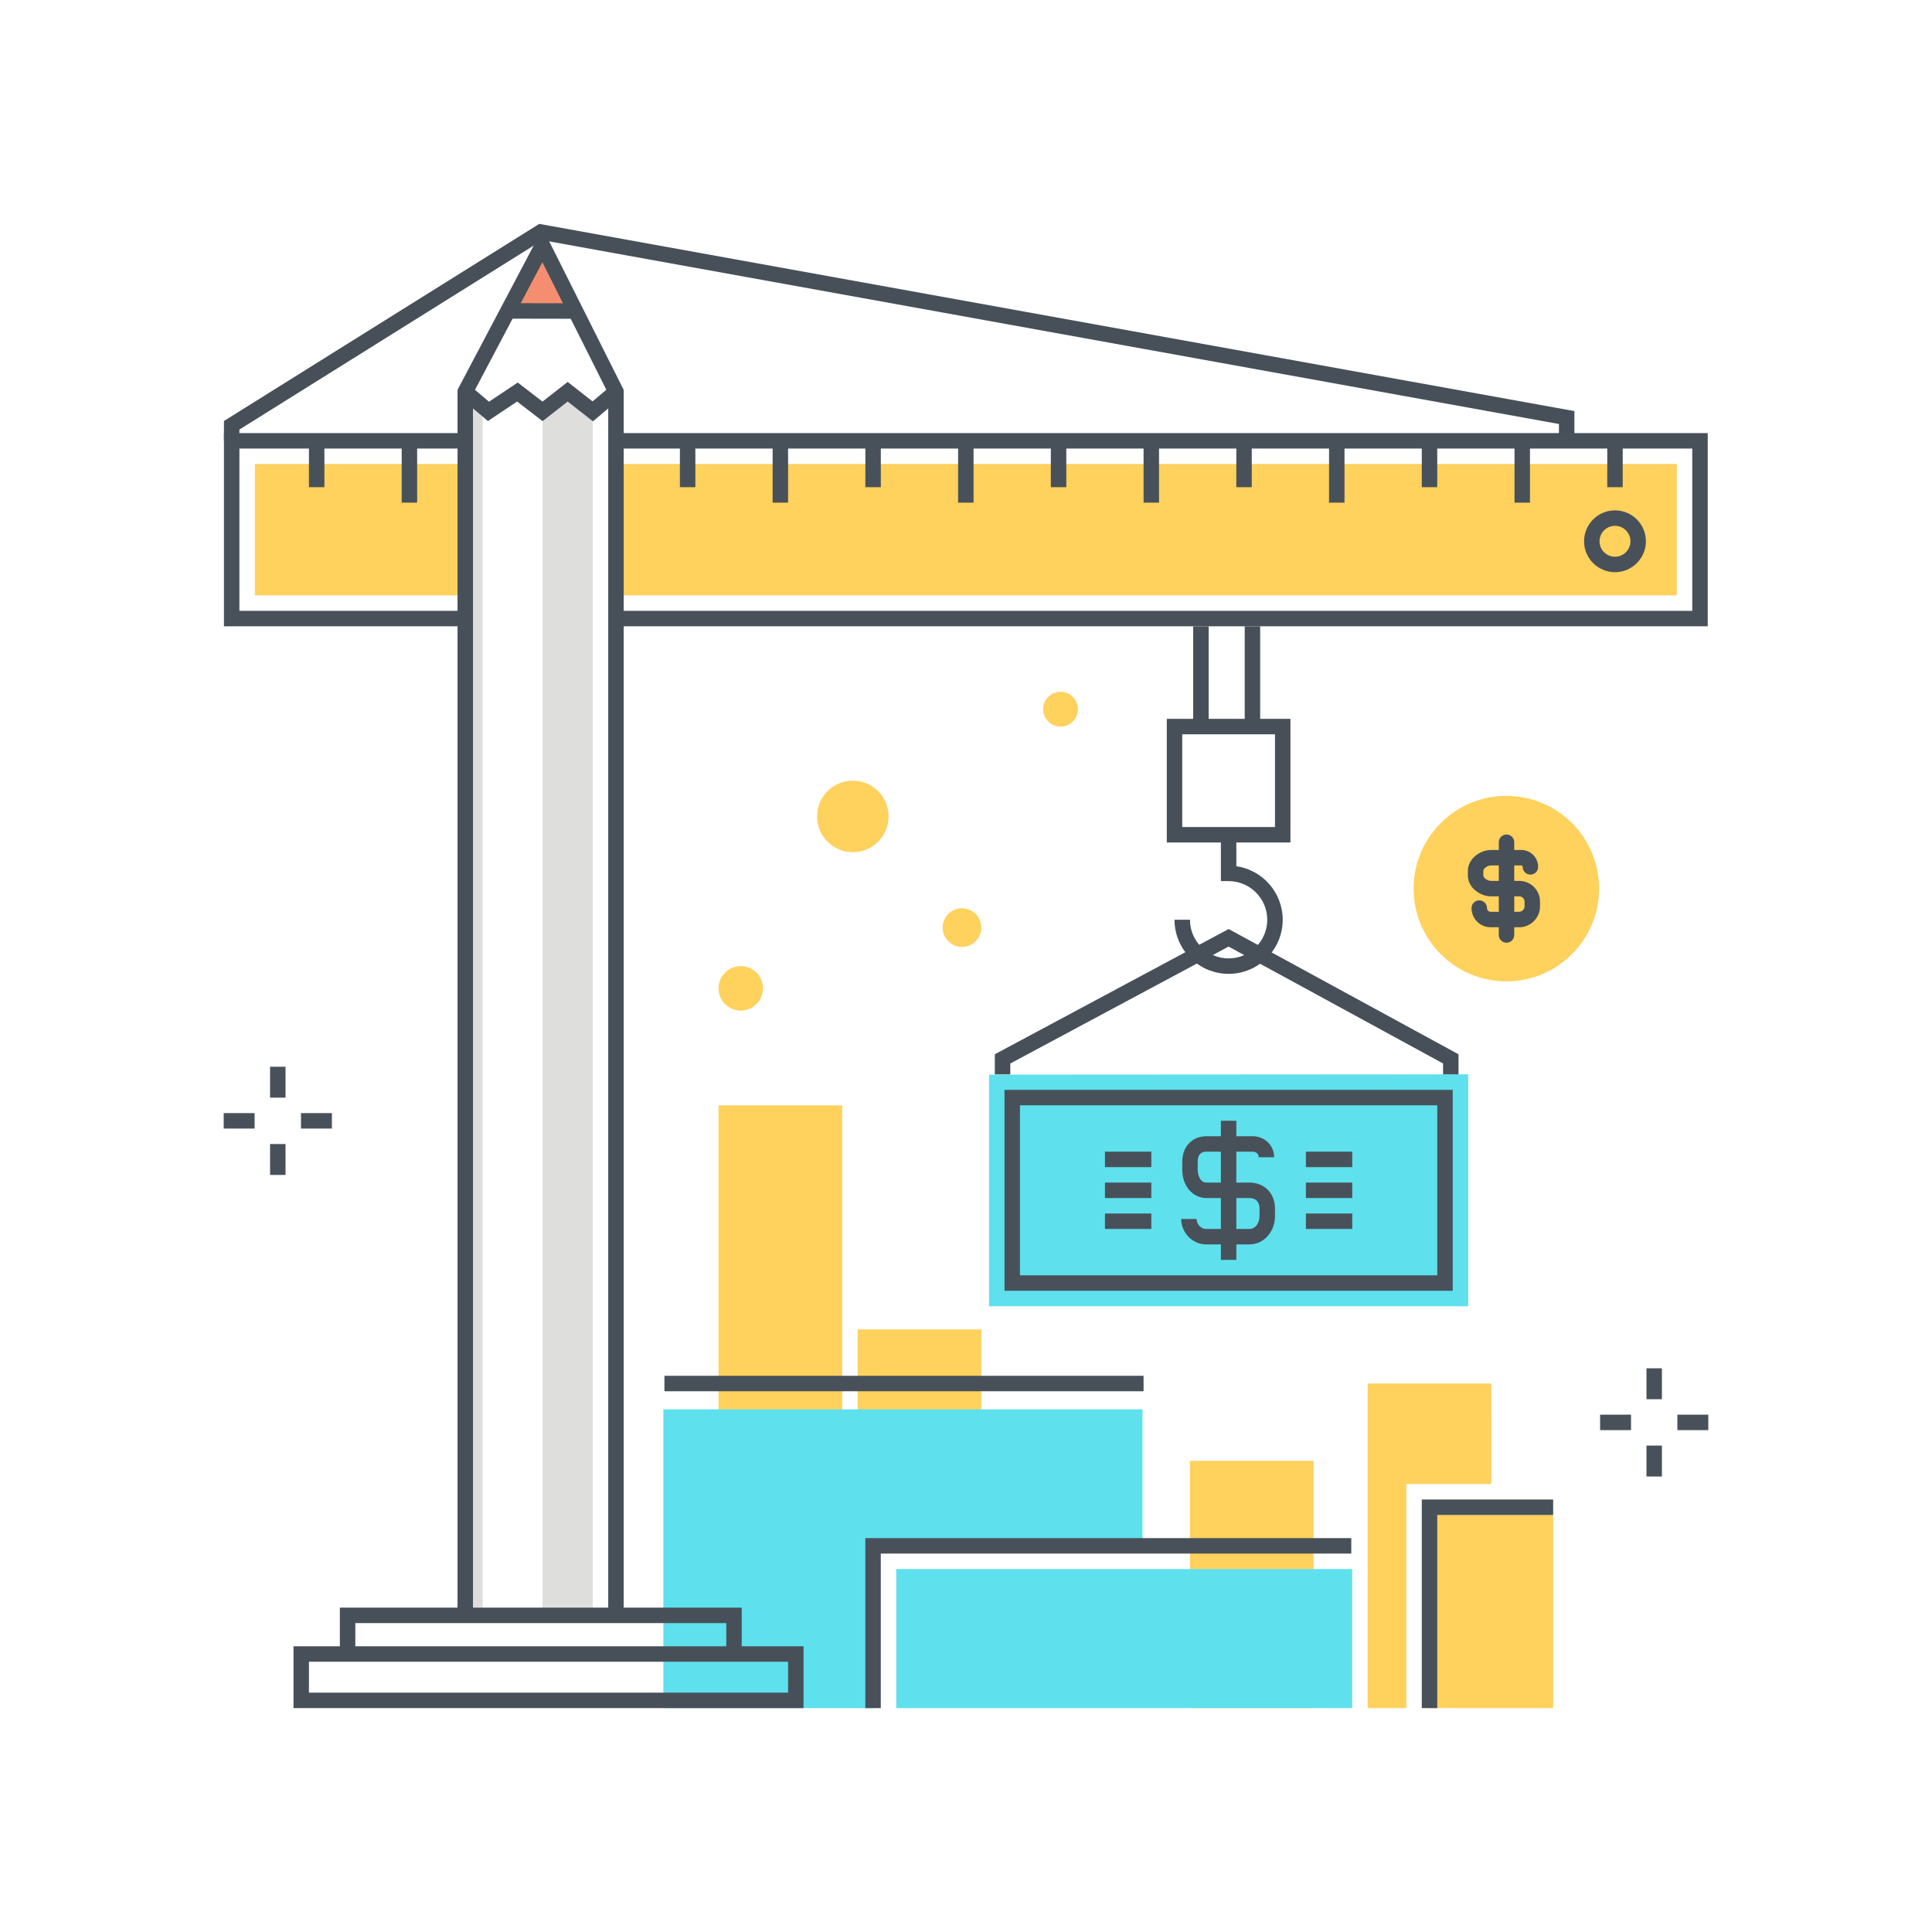<svg xmlns="http://www.w3.org/2000/svg" width="250" height="250" viewBox="0 0 250 250">
  <g fill="none" fill-rule="evenodd">
    <polygon fill="#FFD15D" points="92.978 184.026 108.978 184.026 108.978 143.028 92.978 143.028"/>
    <polygon fill="#FFD15D" points="153.973 221.028 169.973 221.028 169.973 189.033 153.973 189.033"/>
    <polygon fill="#FFD15D" points="110.978 183.022 126.978 183.022 126.978 172.025 110.978 172.025"/>
    <polygon fill="#FFD15D" points="32.978 77.042 59.98 77.042 59.98 60.041 32.978 60.041"/>
    <polygon fill="#FFD15D" points="79.976 77.042 216.979 77.042 216.979 60.041 79.976 60.041"/>
    <polyline fill="#48515A" points="220.979 81.042 79.976 81.042 79.976 79.042 218.979 79.042 218.979 58.041 79.976 58.041 79.976 56.041 220.979 56.041 220.979 81.042"/>
    <polyline fill="#48515A" points="59.98 81.042 28.978 81.042 28.978 56.041 59.98 56.041 59.98 58.041 30.978 58.041 30.978 79.042 59.98 79.042 59.98 81.042"/>
    <polygon fill="#48515A" points="87.978 63.041 89.978 63.041 89.978 57.041 87.978 57.041"/>
    <polygon fill="#48515A" points="99.978 65.042 101.978 65.042 101.978 57.041 99.978 57.041"/>
    <polygon fill="#48515A" points="111.978 63.041 113.978 63.041 113.978 57.041 111.978 57.041"/>
    <polygon fill="#48515A" points="123.978 65.042 125.978 65.042 125.978 57.041 123.978 57.041"/>
    <polygon fill="#48515A" points="135.978 63.041 137.978 63.041 137.978 57.041 135.978 57.041"/>
    <polygon fill="#48515A" points="147.978 65.042 149.978 65.042 149.978 57.041 147.978 57.041"/>
    <polygon fill="#48515A" points="159.978 63.041 161.978 63.041 161.978 57.041 159.978 57.041"/>
    <polygon fill="#48515A" points="171.978 65.042 173.978 65.042 173.978 57.041 171.978 57.041"/>
    <polygon fill="#48515A" points="183.978 63.041 185.978 63.041 185.978 57.041 183.978 57.041"/>
    <polygon fill="#48515A" points="195.978 65.042 197.978 65.042 197.978 57.041 195.978 57.041"/>
    <polygon fill="#48515A" points="207.978 63.041 209.978 63.041 209.978 57.041 207.978 57.041"/>
    <polygon fill="#48515A" points="51.978 65.042 53.978 65.042 53.978 57.041 51.978 57.041"/>
    <polygon fill="#48515A" points="39.978 63.041 41.978 63.041 41.978 57.041 39.978 57.041"/>
    <path fill="#48515A" d="M208.979,68.041 C207.876,68.041 206.979,68.938 206.979,70.041 C206.979,71.144 207.876,72.041 208.979,72.041 C210.082,72.041 210.979,71.144 210.979,70.041 C210.979,68.938 210.082,68.041 208.979,68.041 Z M208.979,74.041 C206.773,74.041 204.979,72.247 204.979,70.041 C204.979,67.836 206.773,66.041 208.979,66.041 C211.185,66.041 212.979,67.836 212.979,70.041 C212.979,72.247 211.185,74.041 208.979,74.041 Z"/>
    <polyline fill="#DEDEDD" points="76.705 208.268 76.705 53.231 73.455 50.69 70.209 53.228 70.205 53.225 70.205 208.268 76.705 208.268"/>
    <polyline fill="#DEDEDD" points="62.455 208.268 62.455 52.514 62.402 52.55 60.205 50.69 60.205 208.268 62.455 208.268"/>
    <polyline fill="#F58E70" points="74.455 40.247 70.205 31.747 65.705 40.231 74.455 40.247"/>
    <polyline fill="#475059" points="80.705 208.268 78.705 208.268 78.705 50.927 70.182 33.932 61.205 50.938 61.205 208.268 59.205 208.268 59.205 50.442 70.228 29.562 80.705 50.453 80.705 208.268"/>
    <polyline fill="#475059" points="74.454 41.247 65.703 41.231 65.707 39.231 74.457 39.247 74.454 41.247"/>
    <polyline fill="#475059" points="76.73 54.52 73.455 51.96 70.21 54.497 66.914 51.961 63.133 54.481 59.559 51.453 60.852 49.927 63.277 51.982 66.997 49.502 70.2 51.965 73.455 49.421 76.68 51.942 79.059 49.927 80.352 51.453 76.73 54.52"/>
    <polyline fill="#5FE0ED" points="127.982 169.026 127.982 139.057 189.982 139.018 189.982 169.026 127.982 169.026"/>
    <polygon fill="#5FE0ED" points="115.973 221.029 174.973 221.029 174.973 203.033 115.973 203.033"/>
    <polyline fill="#5FE0ED" points="85.839 221.029 85.839 182.364 147.839 182.364 147.839 200.027 112.973 200.031 112.973 221.029 85.839 221.029"/>
    <path fill="#48515A" d="M161.673,161.026 L156.058,161.026 C154.317,161.026 152.845,159.519 152.845,157.735 L154.845,157.735 C154.845,158.423 155.412,159.026 156.058,159.026 L161.673,159.026 C162.523,159.026 162.982,158.165 162.982,157.355 L162.982,156.395 C162.982,155.525 162.505,155.026 161.673,155.026 L156.136,155.026 C154.308,155.026 152.982,153.471 152.982,151.328 L152.982,150.367 C152.982,148.368 154.25,147.026 156.136,147.026 L162.087,147.026 C163.649,147.026 164.873,148.22 164.873,149.745 L162.873,149.745 C162.873,149.273 162.478,149.026 162.087,149.026 L156.136,149.026 C155.821,149.026 154.982,149.026 154.982,150.367 L154.982,151.328 C154.982,151.915 155.223,153.026 156.136,153.026 L161.673,153.026 C163.622,153.026 164.982,154.411 164.982,156.395 L164.982,157.355 C164.982,159.413 163.529,161.026 161.673,161.026"/>
    <polygon fill="#48515A" points="157.982 163.026 159.982 163.026 159.982 145.026 157.982 145.026"/>
    <polygon fill="#48515A" points="168.982 155.026 174.982 155.026 174.982 153.026 168.982 153.026"/>
    <polygon fill="#48515A" points="168.982 159.026 174.982 159.026 174.982 157.026 168.982 157.026"/>
    <polygon fill="#48515A" points="168.982 151.026 174.982 151.026 174.982 149.026 168.982 149.026"/>
    <polygon fill="#48515A" points="142.982 155.026 148.982 155.026 148.982 153.026 142.982 153.026"/>
    <polygon fill="#48515A" points="142.982 151.026 148.982 151.026 148.982 149.026 142.982 149.026"/>
    <polygon fill="#48515A" points="142.982 159.026 148.982 159.026 148.982 157.026 142.982 157.026"/>
    <path fill="#48515A" d="M131.982,165.026 L185.982,165.026 L185.982,143.026 L131.982,143.026 L131.982,165.026 Z M129.982,167.026 L187.982,167.026 L187.982,141.026 L129.982,141.026 L129.982,167.026 Z"/>
    <path fill="#475059" d="M152.982,107.018 L164.982,107.018 L164.982,95.018 L152.982,95.018 L152.982,107.018 Z M150.982,109.018 L166.982,109.018 L166.982,93.018 L150.982,93.018 L150.982,109.018 Z"/>
    <path fill="#475059" d="M158.982,126.016 C155.123,126.016 151.982,122.876 151.982,119.016 L153.982,119.016 C153.982,121.773 156.225,124.016 158.982,124.016 C161.739,124.016 163.982,121.773 163.982,119.016 C163.982,116.259 161.739,114.016 158.982,114.016 L157.982,114.016 L157.982,108.018 L159.982,108.018 L159.982,112.088 C163.37,112.574 165.982,115.496 165.982,119.016 C165.982,122.876 162.841,126.016 158.982,126.016"/>
    <polygon fill="#475059" points="154.399 94.018 156.399 94.018 156.399 81.046 154.399 81.046"/>
    <polygon fill="#475059" points="161.066 94.018 163.066 94.018 163.066 81.046 161.066 81.046"/>
    <polyline fill="#475059" points="188.732 139.018 186.732 139.018 186.732 137.611 158.978 122.488 130.732 137.616 130.732 139.018 128.732 139.018 128.732 136.419 158.986 120.214 188.732 136.424 188.732 139.018"/>
    <polyline fill="#475059" points="30.978 57.03 28.978 57.03 28.978 54.476 69.779 28.971 203.726 53.195 203.726 56.281 201.726 56.281 201.726 54.866 70.183 31.076 30.978 55.585 30.978 57.03"/>
    <polyline fill="#475059" points="95.978 214.025 93.978 214.025 93.978 210.028 45.978 210.028 45.978 214.025 43.978 214.025 43.978 208.028 95.978 208.028 95.978 214.025"/>
    <path fill="#475059" d="M39.978,219.028 L101.978,219.028 L101.978,215.028 L39.978,215.028 L39.978,219.028 Z M37.978,221.028 L103.978,221.028 L103.978,213.028 L37.978,213.028 L37.978,221.028 Z"/>
    <polyline fill="#FFD15D" points="192.974 179.027 176.974 179.027 176.974 221.028 181.977 221.028 181.977 192.027 192.978 192.027 192.974 179.027"/>
    <polygon fill="#FFD15D" points="184.979 221.028 200.979 221.028 200.979 196.037 184.979 196.037"/>
    <path fill="#FFD15D" d="M206.92,114.987 C206.92,108.359 201.548,102.987 194.92,102.987 C188.293,102.987 182.92,108.359 182.92,114.987 C182.92,121.614 188.293,126.987 194.92,126.987 C201.548,126.987 206.92,121.614 206.92,114.987"/>
    <path fill="#475059" d="M196.583,119.986 L192.877,119.986 C191.521,119.986 190.417,118.874 190.417,117.506 C190.417,116.954 190.865,116.506 191.417,116.506 C191.97,116.506 192.417,116.954 192.417,117.506 C192.417,117.766 192.628,117.986 192.877,117.986 L196.583,117.986 C196.952,117.986 197.276,117.659 197.276,117.286 L197.276,116.653 C197.276,116.292 196.958,115.986 196.583,115.986 L192.929,115.986 C191.519,115.986 189.943,114.841 189.943,113.309 L189.943,112.674 C189.943,111.136 191.519,109.986 192.929,109.986 L196.857,109.986 C198.058,109.986 199.035,110.969 199.035,112.177 C199.035,112.729 198.587,113.177 198.035,113.177 C197.482,113.177 197.035,112.729 197.035,112.177 C197.035,112.075 196.952,111.986 196.857,111.986 L192.929,111.986 C192.472,111.986 191.943,112.402 191.943,112.674 L191.943,113.309 C191.943,113.582 192.462,113.986 192.929,113.986 L196.583,113.986 C198.068,113.986 199.276,115.182 199.276,116.653 L199.276,117.286 C199.276,118.775 198.068,119.986 196.583,119.986"/>
    <path fill="#475059" d="M194.943,121.986 C194.39,121.986 193.943,121.538 193.943,120.986 L193.943,108.986 C193.943,108.434 194.39,107.986 194.943,107.986 C195.496,107.986 195.943,108.434 195.943,108.986 L195.943,120.986 C195.943,121.538 195.496,121.986 194.943,121.986"/>
    <polyline fill="#48515A" points="185.979 221.028 183.979 221.028 183.979 194.036 200.979 194.036 200.979 196.036 185.979 196.036 185.979 221.028"/>
    <polyline fill="#48515A" points="113.973 221.029 111.973 221.029 111.973 199.031 174.856 199.031 174.856 201.031 113.973 201.031 113.973 221.029"/>
    <polygon fill="#48515A" points="85.977 180.028 147.979 180.028 147.979 178.028 85.977 178.028"/>
    <path fill="#FFD15D" d="M114.983 105.645C114.983 108.201 112.911 110.273 110.356 110.273 107.8 110.273 105.728 108.201 105.728 105.645 105.728 103.09 107.8 101.018 110.356 101.018 112.911 101.018 114.983 103.09 114.983 105.645M98.728 127.891C98.728 129.479 97.441 130.766 95.853 130.766 94.265 130.766 92.978 129.479 92.978 127.891 92.978 126.303 94.265 125.016 95.853 125.016 97.441 125.016 98.728 126.303 98.728 127.891M134.978 91.768C134.978 90.525 135.985 89.518 137.228 89.518 138.471 89.518 139.478 90.525 139.478 91.768 139.478 93.01 138.471 94.018 137.228 94.018 135.985 94.018 134.978 93.01 134.978 91.768M126.978 120.028C126.978 121.409 125.859 122.528 124.478 122.528 123.097 122.528 121.978 121.409 121.978 120.028 121.978 118.647 123.097 117.528 124.478 117.528 125.859 117.528 126.978 118.647 126.978 120.028"/>
    <polygon fill="#48515A" points="34.947 142.035 36.947 142.035 36.947 138.035 34.947 138.035"/>
    <polygon fill="#48515A" points="34.947 152.035 36.947 152.035 36.947 148.035 34.947 148.035"/>
    <polygon fill="#48515A" points="38.947 146.035 42.947 146.035 42.947 144.035 38.947 144.035"/>
    <polygon fill="#48515A" points="28.947 146.035 32.947 146.035 32.947 144.035 28.947 144.035"/>
    <polygon fill="#48515A" points="213.053 181.058 215.053 181.058 215.053 177.058 213.053 177.058"/>
    <polygon fill="#48515A" points="213.053 191.058 215.053 191.058 215.053 187.058 213.053 187.058"/>
    <polygon fill="#48515A" points="217.053 185.058 221.053 185.058 221.053 183.058 217.053 183.058"/>
    <polygon fill="#48515A" points="207.053 185.058 211.053 185.058 211.053 183.058 207.053 183.058"/>
  </g>
</svg>
